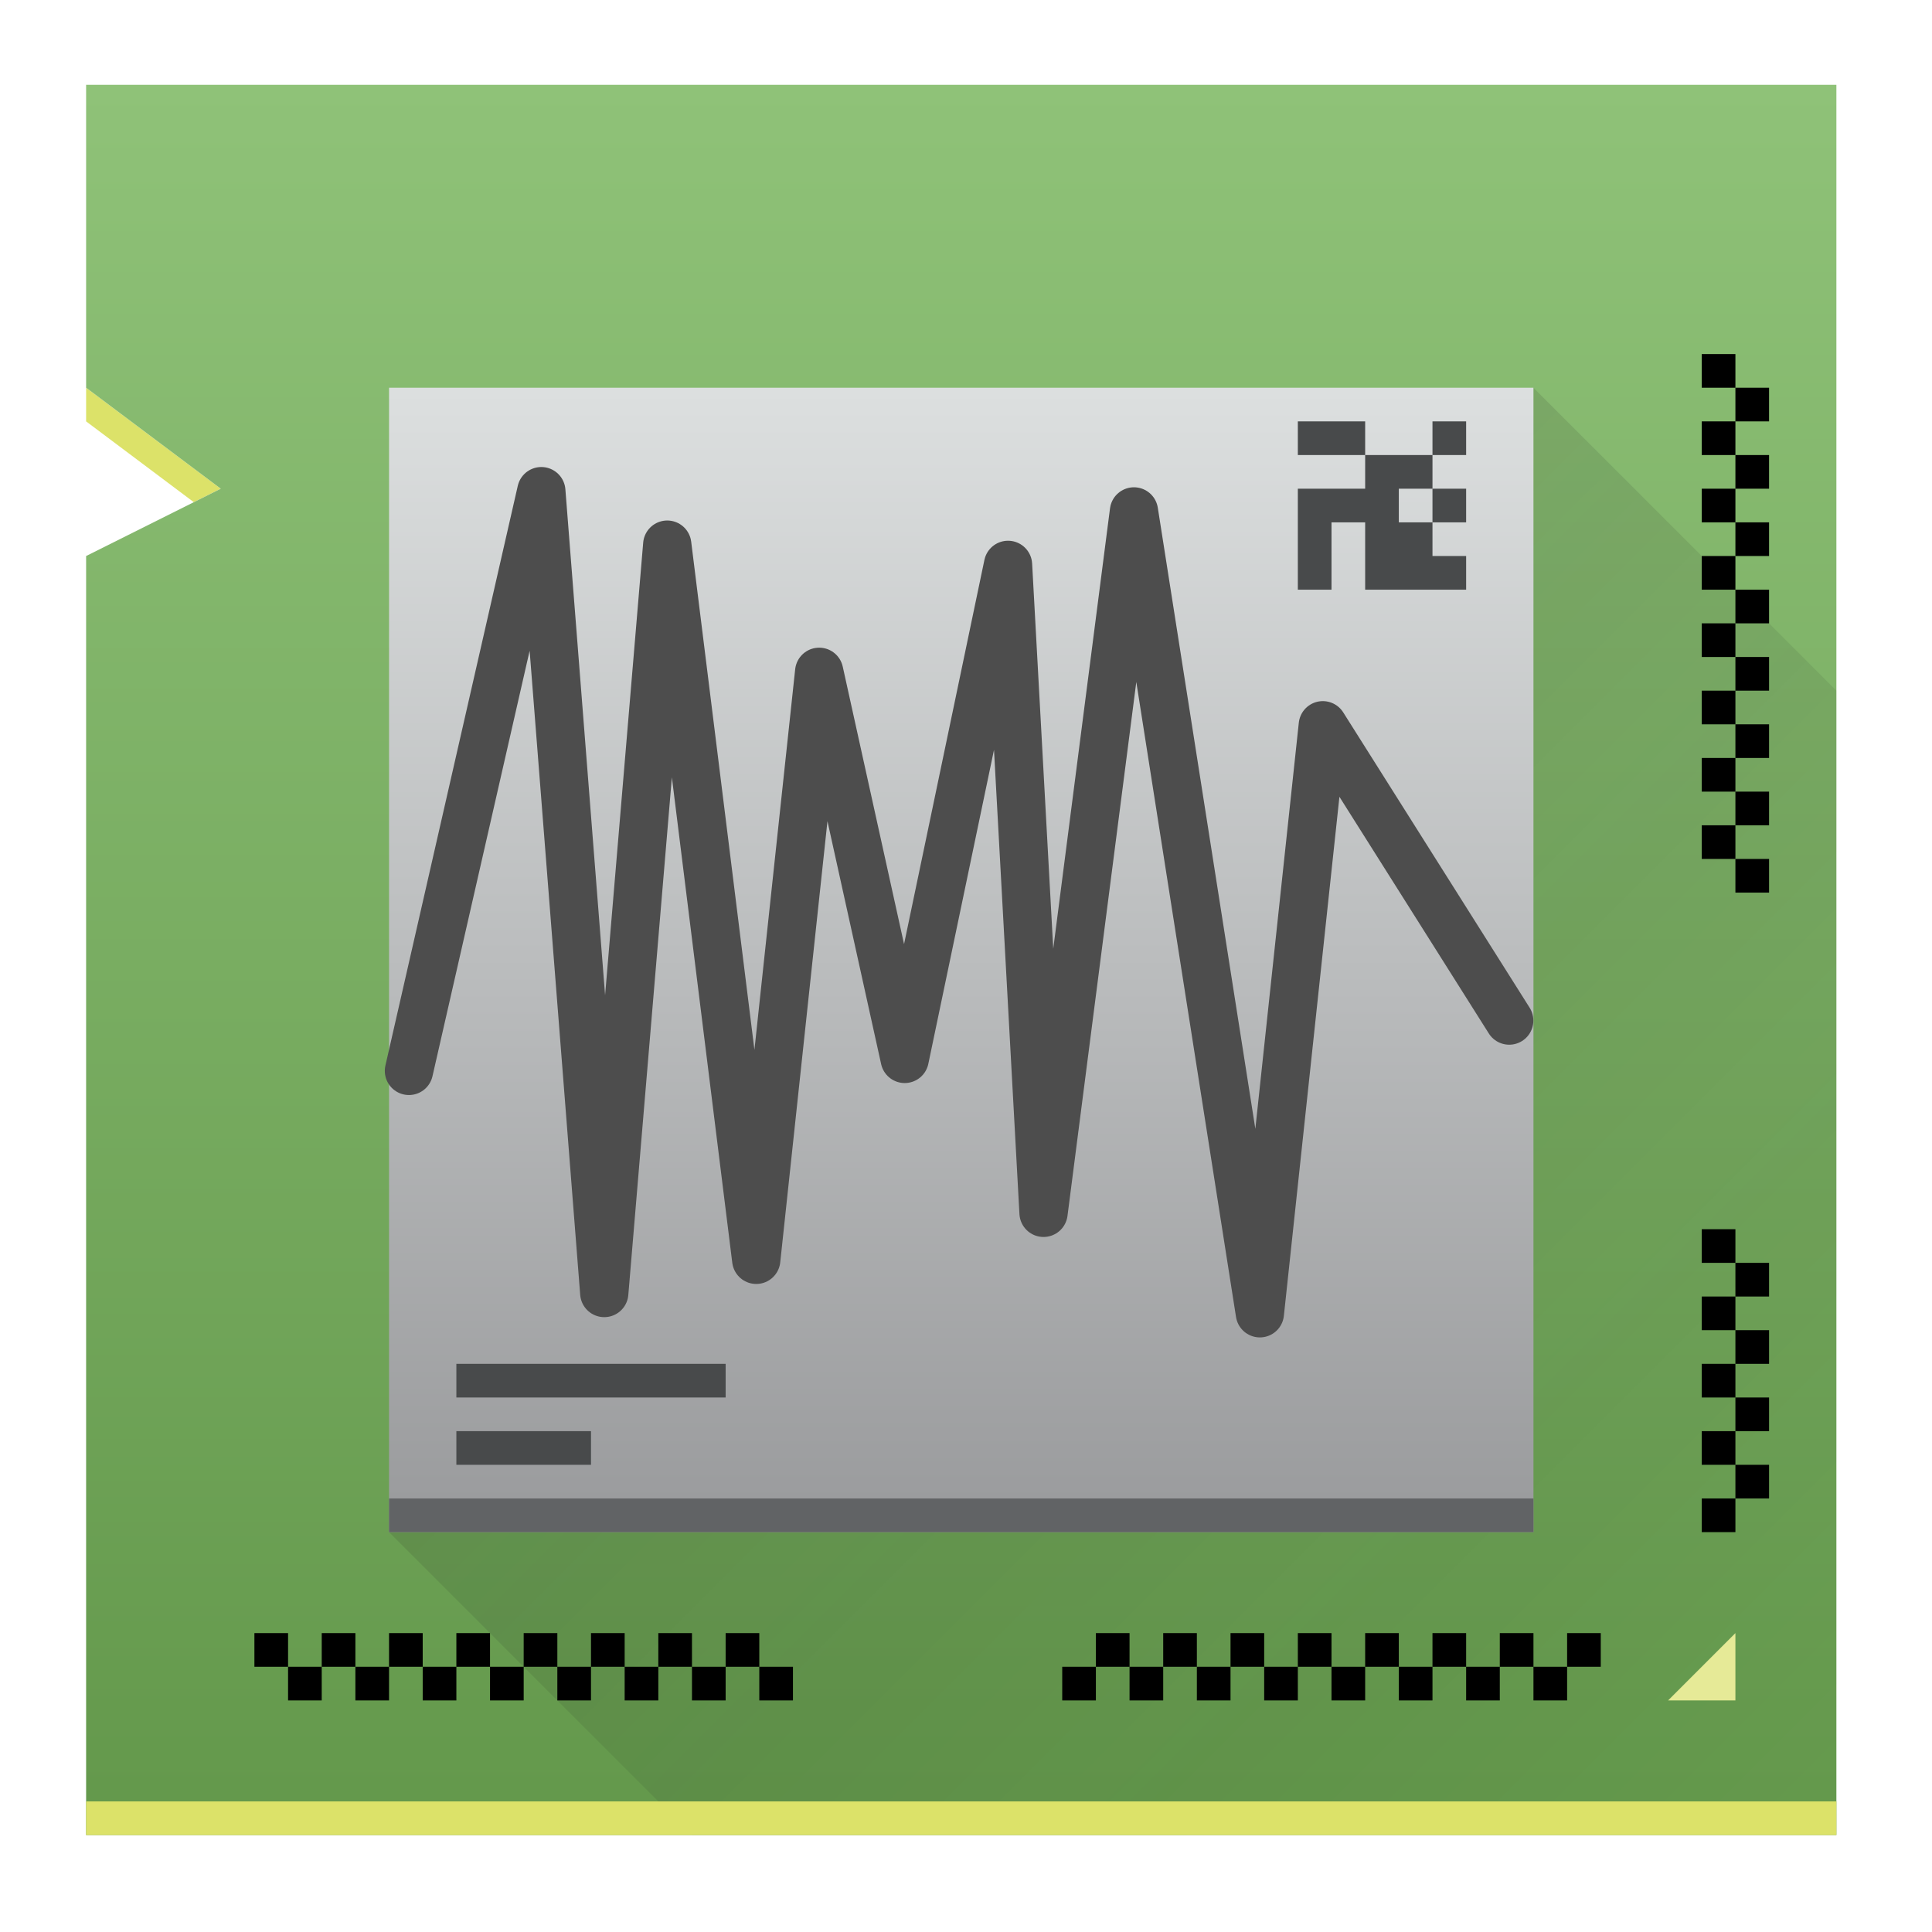 <?xml version="1.0" encoding="UTF-8" standalone="no"?>
<!-- Created with Inkscape (http://www.inkscape.org/) -->

<svg
   xmlns:dc="http://purl.org/dc/elements/1.1/"
   xmlns:cc="http://creativecommons.org/ns#"
   xmlns:rdf="http://www.w3.org/1999/02/22-rdf-syntax-ns#"
   xmlns:svg="http://www.w3.org/2000/svg"
   xmlns="http://www.w3.org/2000/svg"
   xmlns:xlink="http://www.w3.org/1999/xlink"
   xmlns:sodipodi="http://sodipodi.sourceforge.net/DTD/sodipodi-0.dtd"
   xmlns:inkscape="http://www.inkscape.org/namespaces/inkscape"
   width="64"
   version="1.1"
   height="64"
   id="svg38"
   sodipodi:docname="intan-rhd2000.svg"
   inkscape:version="0.92.4 (5da689c313, 2019-01-14)">
  <sodipodi:namedview
     pagecolor="#ffffff"
     bordercolor="#666666"
     borderopacity="1"
     objecttolerance="10"
     gridtolerance="10"
     guidetolerance="10"
     inkscape:pageopacity="0"
     inkscape:pageshadow="2"
     inkscape:window-width="1920"
     inkscape:window-height="1021"
     id="namedview40"
     showgrid="false"
     inkscape:zoom="7.375"
     inkscape:cx="36.997978"
     inkscape:cy="15.875808"
     inkscape:window-x="0"
     inkscape:window-y="0"
     inkscape:window-maximized="1"
     inkscape:current-layer="g854" />
  <defs
     id="defs5455">
    <linearGradient
       inkscape:collect="always"
       id="linearGradient4251-0">
      <stop
         style="stop-color:#63984b"
         id="stop4253-4" />
      <stop
         offset="1"
         style="stop-color:#8fc278"
         id="stop4255-2" />
    </linearGradient>
    <linearGradient
       inkscape:collect="always"
       xlink:href="#linearGradient4251-0"
       id="linearGradient4291"
       y1="549.798"
       y2="497.798"
       x2="0"
       gradientUnits="userSpaceOnUse"
       gradientTransform="translate(-376.571,-491.798)" />
    <linearGradient
       inkscape:collect="always"
       xlink:href="#linearGradient4219"
       id="linearGradient4337"
       y1="549.798"
       y2="497.798"
       gradientUnits="userSpaceOnUse"
       x2="0"
       gradientTransform="matrix(0.654,0,0,0.654,141.429,181.315)" />
    <linearGradient
       inkscape:collect="always"
       id="linearGradient4227">
      <stop
         style="stop-color:#292c2f"
         id="stop4229" />
      <stop
         offset="1"
         style="stop-opacity:0"
         id="stop4231" />
    </linearGradient>
    <linearGradient
       inkscape:collect="always"
       xlink:href="#linearGradient4227"
       id="linearGradient4383"
       y1="15"
       x1="15"
       y2="57"
       x2="57"
       gradientUnits="userSpaceOnUse" />
    <linearGradient
       inkscape:collect="always"
       id="linearGradient4219">
      <stop
         style="stop-color:#999a9c"
         id="stop4221" />
      <stop
         offset="1"
         style="stop-color:#dcdfdf"
         id="stop4223" />
    </linearGradient>
  </defs>
  <g
     inkscape:label="Capa 1"
     inkscape:groupmode="layer"
     id="layer1"
     transform="matrix(1 0 0 1 -376.571 -491.798)">
    <g
       id="g854"
       transform="matrix(1.115,0,0,1.115,-47.143,-60.438)">
      <path
         transform="translate(376.571,491.798)"
         d="m 6,15 v 1 L 9.199,18.4 10,18 Z"
         id="path4346"
         style="fill:#dce269;fill-rule:evenodd"
         inkscape:connector-curvature="0" />
      <path
         transform="translate(376.571,491.798)"
         d="m 6,6 v 9 l 4,3 -4,2 V 58 H 58 V 6 Z"
         id="rect4283"
         style="fill:url(#linearGradient4291)"
         inkscape:connector-curvature="0" />
      <path
         transform="translate(376.571,491.798)"
         d="m 49,15 -34,34 9,9 H 58 V 24 Z"
         id="path4378"
         style="opacity:0.2;fill:url(#linearGradient4383);fill-rule:evenodd"
         inkscape:connector-curvature="0" />
      <rect
         id="rect4293"
         style="fill:#dce269"
         height="1"
         y="548.798"
         x="382.571"
         width="52" />
      <path
         d="m 427.571,543.798 v 1 h -1 v -1 z m -1,1 v 1 h -1 v -1 z m -1,0 h -1 v -1 h 1 z m -1,0 v 1 h -1 v -1 z m -1,0 h -1 v -1 h 1 z m -1,0 v 1 h -1 v -1 z m -1,0 h -1 v -1 h 1 z m -1,0 v 1 h -1 v -1 z m -1,0 h -1 v -1 h 1 z m -1,0 v 1 h -1 v -1 z m -1,0 h -1 v -1 h 1 z m -1,0 v 1 h -1 v -1 z m -1,0 h -1 v -1 h 1 z m -1,0 v 1 h -1 v -1 z m -1,0 h -1 v -1 h 1 z m -1,0 v 1 h -1 v -1 z"
         id="path4303-6"
         style="color:#000000"
         inkscape:connector-curvature="0" />
      <path
         d="m 431.571,543.798 -2,2 h 2 z"
         id="path4317"
         style="fill:#e6ea97;fill-rule:evenodd"
         inkscape:connector-curvature="0" />
      <path
         d="m 387.571,543.798 v 1 h 1 v -1 z m 1,1 v 1 h 1 v -1 z m 1,0 h 1 v -1 h -1 z m 1,0 v 1 h 1 v -1 z m 1,0 h 1 v -1 h -1 z m 1,0 v 1 h 1 v -1 z m 1,0 h 1 v -1 h -1 z m 1,0 v 1 h 1 v -1 z m 1,0 h 1 v -1 h -1 z m 1,0 v 1 h 1 v -1 z m 1,0 h 1 v -1 h -1 z m 1,0 v 1 h 1 v -1 z m 1,0 h 1 v -1 h -1 z m 1,0 v 1 h 1 v -1 z m 1,0 h 1 v -1 h -1 z m 1,0 v 1 h 1 v -1 z"
         id="path4331"
         style="color:#000000"
         inkscape:connector-curvature="0" />
      <path
         d="m 432.571,521.798 h -1 v -1 h 1 z m -1,-1 h -1 v -1 h 1 z m 0,-1 v -1 h 1 v 1 z m 0,-1 h -1 v -1 h 1 z m 0,-1 v -1 h 1 v 1 z m 0,-1 h -1 v -1 h 1 z m 0,-1 v -1 h 1 v 1 z m 0,-1 h -1 v -1 h 1 z m 0,-1 v -1 h 1 v 1 z m 0,-1 h -1 v -1 h 1 z m 0,-1 v -1 h 1 v 1 z m 0,-1 h -1 v -1 h 1 z m 0,-1 v -1 h 1 v 1 z m 0,-1 h -1 v -1 h 1 z m 0,-1 v -1 h 1 v 1 z m 0,-1 h -1 v -1 h 1 z"
         id="path4333"
         style="color:#000000"
         inkscape:connector-curvature="0" />
      <rect
         id="rect4335"
         style="fill:url(#linearGradient4337)"
         height="34"
         y="506.798"
         x="391.571"
         width="34" />
      <path
         transform="translate(376.571,491.798)"
         d="m 54,40 v 1 h 1 v -1 z m 1,1 v 1 h 1 v -1 z m 0,1 h -1 v 1 h 1 z m 0,1 v 1 h 1 v -1 z m 0,1 h -1 v 1 h 1 z m 0,1 v 1 h 1 v -1 z m 0,1 h -1 v 1 h 1 z m 0,1 v 1 h 1 v -1 z m 0,1 h -1 v 1 h 1 z"
         id="path4339"
         style="color:#000000"
         inkscape:connector-curvature="0" />
      <rect
         id="rect4167"
         style="fill:#616365"
         height="1"
         y="539.798"
         x="391.571"
         width="34" />
      <rect
         id="rect4172"
         style="fill:#484a4b"
         height="1"
         y="535.798"
         x="393.571"
         width="8" />
      <rect
         id="rect4174"
         style="fill:#484a4b"
         height="1"
         y="537.798"
         x="393.571"
         width="4" />
      <path
         transform="translate(376.571,491.798)"
         d="m 42,16 v 1 h 1 1 v -1 h -1 z m 2,1 v 1 h -1 -1 v 1 1 1 h 1 v -1 -1 h 1 v 1 1 h 1 1 1 v -1 h -1 v -1 h -1 v -1 h 1 v -1 h -1 z m 2,0 h 1 v -1 h -1 z m 0,1 v 1 h 1 v -1 z"
         id="rect4176"
         style="fill:#484a4b"
         inkscape:connector-curvature="0" />
      <path
         sodipodi:nodetypes="ccccccccccccc"
         id="path4"
         d="m 392.162,527.095 3.933,-17.224 1.87,23.823 1.871,-22.234 2.644,21.248 1.87,-17.47 2.541,11.501 3.07,-14.678 1.055,19.251 2.686,-20.839 3.741,23.823 1.87,-17.47 5.538,8.774"
         style="fill:none;fill-opacity:1;stroke:#4d4d4d;stroke-width:1.434;stroke-linecap:round;stroke-linejoin:round;stroke-miterlimit:4;stroke-dasharray:none;stroke-opacity:1"
         inkscape:connector-curvature="0" />
    </g>
  </g>
</svg>
